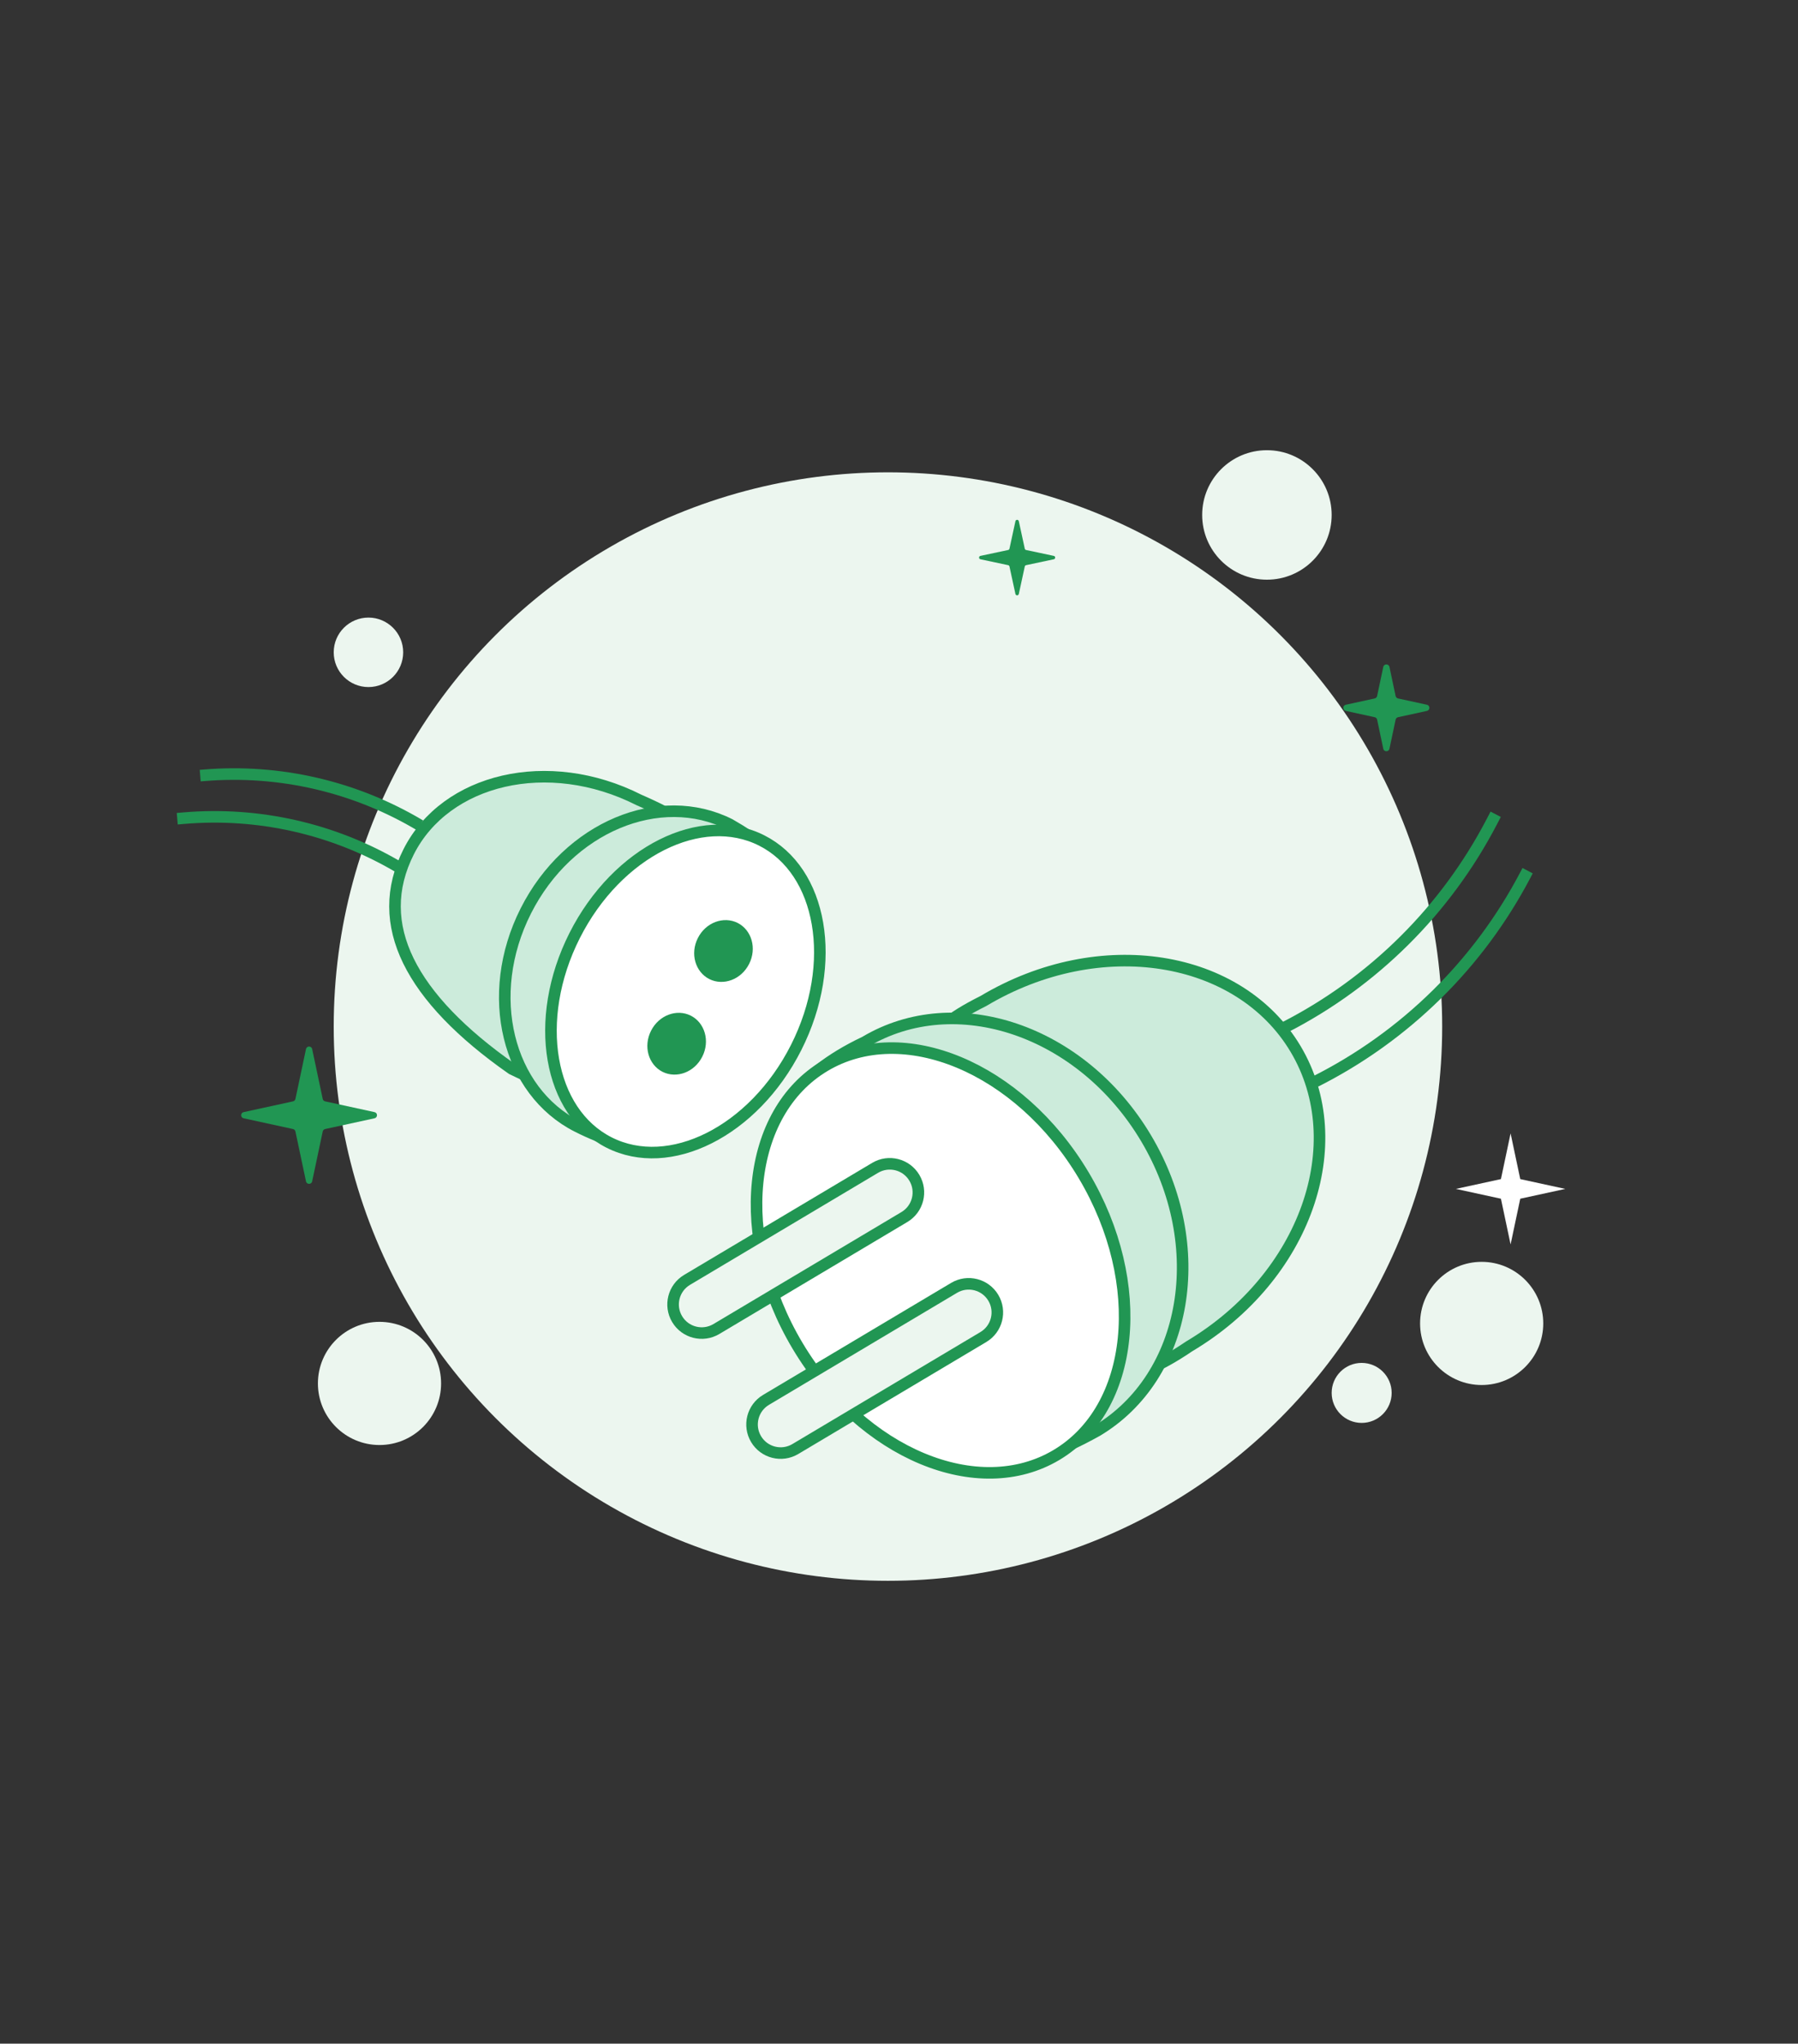<svg width="366" height="416" viewBox="0 0 366 416" fill="none" xmlns="http://www.w3.org/2000/svg">
<rect x="0" y="0" width="366" height="416" fill="#333333" stroke="none"/>
<circle cx="180.75" cy="208.964" r="112.821" fill="#ECF6EF"/>
<circle cx="75.001" cy="132.785" r="7.071" fill="#ECF6EF"/>
<circle cx="257.893" cy="104.821" r="13.179" fill="#ECF6EF"/>
<circle cx="77.251" cy="281.607" r="12.536" fill="#ECF6EF"/>
<circle cx="301.608" cy="269.393" r="12.536" fill="#ECF6EF"/>
<circle cx="277.179" cy="283.535" r="6.107" fill="#ECF6EF"/>
<path d="M199.58 113.845C199.207 113.766 199.207 113.234 199.58 113.155L205.215 111.956C205.351 111.927 205.457 111.821 205.486 111.686L206.7 106.09C206.78 105.72 207.309 105.72 207.389 106.09L208.603 111.686C208.632 111.821 208.738 111.927 208.874 111.956L214.509 113.155C214.882 113.234 214.882 113.766 214.509 113.845L208.874 115.043C208.738 115.072 208.632 115.178 208.603 115.314L207.389 120.909C207.309 121.28 206.78 121.28 206.7 120.909L205.486 115.314C205.457 115.178 205.351 115.072 205.215 115.043L199.58 113.845Z" fill="#219653"/>
<path d="M62.287 213.542C62.431 212.863 63.401 212.863 63.544 213.542L65.693 223.695C65.746 223.942 65.938 224.136 66.186 224.19L76.233 226.379C76.908 226.526 76.908 227.488 76.233 227.635L66.186 229.824C65.938 229.878 65.746 230.071 65.693 230.319L63.544 240.471C63.401 241.151 62.431 241.151 62.287 240.471L60.138 230.319C60.085 230.071 59.893 229.878 59.646 229.824L49.598 227.635C48.923 227.488 48.923 226.526 49.598 226.379L59.646 224.19C59.893 224.136 60.085 223.942 60.138 223.695L62.287 213.542Z" fill="#219653"/>
<path d="M281.579 135.757C281.723 135.077 282.693 135.077 282.837 135.757L284.091 141.679C284.143 141.927 284.336 142.12 284.583 142.174L290.461 143.455C291.136 143.602 291.136 144.564 290.461 144.711L284.583 145.992C284.336 146.046 284.143 146.239 284.091 146.487L282.837 152.409C282.693 153.089 281.723 153.089 281.579 152.409L280.326 146.487C280.273 146.239 280.081 146.046 279.834 145.992L273.955 144.711C273.281 144.564 273.281 143.602 273.955 143.455L279.834 142.174C280.081 142.12 280.273 141.927 280.326 141.679L281.579 135.757Z" fill="#219653"/>
<path d="M307.495 230.713L309.464 240.013L318.631 242.01L309.464 244.007L307.495 253.308L305.527 244.007L296.359 242.01L305.527 240.013L307.495 230.713Z" fill="white"/>
<path d="M130.039 162.821L130.069 162.836L130.099 162.85C133.933 164.518 136.697 165.964 138.604 167.239C140.54 168.534 141.456 169.563 141.8 170.343C142.088 170.997 142.017 171.565 141.541 172.251C141.012 173.014 140.026 173.836 138.598 174.76C137.227 175.648 135.568 176.558 133.737 177.561L133.582 177.646C131.706 178.675 129.674 179.794 127.696 181.045C123.76 183.535 119.882 186.64 117.761 190.842C115.623 195.075 115.654 199.982 116.282 204.539C116.597 206.829 117.071 209.077 117.525 211.15C117.583 211.416 117.641 211.679 117.698 211.938C118.089 213.718 118.446 215.338 118.668 216.775C118.926 218.444 118.973 219.7 118.765 220.566C118.666 220.979 118.52 221.253 118.353 221.439C118.193 221.618 117.963 221.774 117.594 221.874C116.795 222.092 115.416 222.03 113.143 221.347C110.923 220.68 108.006 219.471 104.209 217.592C93.894 210.371 86.759 202.998 83.145 195.609C79.553 188.265 79.414 180.86 83.189 173.384C90.706 158.5 111.577 153.499 130.039 162.821Z" fill="#CCEBDB" stroke="#219653" stroke-width="2.353"/>
<path d="M40.756 157.881L41.525 157.818C56.894 156.546 72.275 160.111 85.518 168.015V168.015" stroke="#219653" stroke-width="2.353"/>
<path d="M36.081 166.656L37.363 166.546C52.554 165.24 67.776 168.676 80.933 176.381V176.381" stroke="#219653" stroke-width="2.353"/>
<path d="M159.086 211.709C154.673 220.448 149.675 227.553 143.155 231.135C136.74 234.659 128.598 234.899 117.535 229.313C103.313 222.131 98.377 202.57 107.035 185.425C115.687 168.291 134.341 160.65 148.559 167.809C160 174.335 164.624 181.039 165.513 188.043C166.417 195.17 163.517 202.934 159.086 211.709Z" fill="#CCEBDB" stroke="#219653" stroke-width="2.353"/>
<ellipse cx="139.503" cy="201.734" rx="24.582" ry="33.828" transform="rotate(-155.936 139.503 201.734)" fill="white"/>
<path d="M162.068 213.215C157.737 221.792 151.255 228.213 144.326 231.686C137.398 235.16 130.102 235.658 123.995 232.574C117.888 229.491 113.958 223.323 112.64 215.686C111.322 208.048 112.641 199.021 116.972 190.443C121.303 181.866 127.785 175.446 134.714 171.972C141.642 168.499 148.938 168 155.045 171.084C161.152 174.168 165.082 180.335 166.4 187.973C167.718 195.61 166.399 204.638 162.068 213.215Z" fill="white" stroke="#219653" stroke-width="2.353"/>
<path d="M143.105 191.478C144.452 188.811 147.413 187.802 149.626 188.919C151.839 190.037 152.785 193.019 151.438 195.686C150.091 198.353 147.13 199.363 144.917 198.245C142.704 197.128 141.758 194.146 143.105 191.478Z" fill="#219653" stroke="#219653" stroke-width="2.353"/>
<path d="M133.572 210.354C134.919 207.687 137.88 206.677 140.093 207.795C142.306 208.912 143.252 211.894 141.905 214.562C140.558 217.229 137.597 218.238 135.384 217.121C133.171 216.003 132.225 213.021 133.572 210.354Z" fill="#219653" stroke="#219653" stroke-width="2.353"/>
<path d="M200.142 203.778L200.18 203.758L200.217 203.736C223.917 189.62 252.269 194.283 263.733 213.53C275.197 232.776 265.794 259.928 242.095 274.044L242.065 274.062L242.037 274.081C238.669 276.362 236.003 277.811 233.891 278.596C231.768 279.386 230.33 279.458 229.34 279.168C228.398 278.891 227.668 278.228 227.071 277.06C226.459 275.863 226.035 274.219 225.715 272.165C225.396 270.121 225.193 267.772 224.973 265.195L224.961 265.059C224.745 262.535 224.513 259.811 224.138 257.035C223.376 251.389 222.015 245.416 218.921 240.222C215.829 235.03 211.23 230.953 206.633 227.551C204.379 225.884 202.105 224.363 199.995 222.952L199.861 222.862C197.702 221.418 195.734 220.099 194.089 218.827C192.436 217.549 191.191 216.38 190.428 215.264C189.682 214.174 189.45 213.218 189.653 212.275C189.866 211.285 190.608 210.08 192.308 208.629C193.999 207.184 196.537 205.582 200.142 203.778Z" fill="#CCEBDB" stroke="#219653" stroke-width="2.353"/>
<path d="M310.96 177.234L310.484 178.14C300.973 196.258 286.035 210.949 267.761 220.156V220.156" stroke="#219653" stroke-width="2.353"/>
<path d="M304.459 165.751L303.67 167.265C294.324 185.209 279.645 199.813 261.653 209.066V209.066" stroke="#219653" stroke-width="2.353"/>
<path d="M166.296 218.879L173.275 214.722L178.985 211.32" stroke="#219653" stroke-width="2.353"/>
<path d="M176.028 212.122L176.079 212.098L176.126 212.07C194.519 201.114 220.159 209.644 233.278 231.671C246.395 253.691 241.69 280.291 223.308 291.251C208.045 299.785 197.116 300.239 188.43 296.101C179.624 291.905 172.819 282.866 166.143 271.659C159.498 260.503 154.873 248.947 155.436 238.555C155.715 233.387 157.277 228.5 160.531 224.06C163.79 219.611 168.79 215.553 176.028 212.122Z" fill="#CCEBDB" stroke="#219653" stroke-width="2.353"/>
<path d="M162.337 273.927C155.774 262.909 153.172 250.999 154.221 240.678C155.27 230.356 159.951 221.706 167.879 216.983C175.807 212.261 185.643 212.265 195.218 216.259C204.793 220.252 214.027 228.212 220.59 239.23C227.152 250.248 229.754 262.158 228.705 272.479C227.656 282.8 222.976 291.451 215.047 296.173C207.119 300.896 197.283 300.892 187.708 296.898C178.133 292.905 168.9 284.945 162.337 273.927Z" fill="white" stroke="#219653" stroke-width="2.353"/>
<path d="M202.198 264.175C203.844 266.939 202.938 270.514 200.174 272.16L161.89 294.963C159.127 296.609 155.552 295.703 153.906 292.94C152.26 290.176 153.166 286.601 155.929 284.955L194.213 262.152C196.977 260.506 200.552 261.412 202.198 264.175Z" fill="#ECF6EF" stroke="#219653" stroke-width="2.353"/>
<path d="M186.126 239.747C187.773 242.51 186.867 246.085 184.103 247.731L145.819 270.535C143.055 272.181 139.48 271.275 137.834 268.511C136.188 265.748 137.094 262.173 139.858 260.527L178.142 237.723C180.906 236.077 184.48 236.983 186.126 239.747Z" fill="#ECF6EF" stroke="#219653" stroke-width="2.353"/>
</svg>
